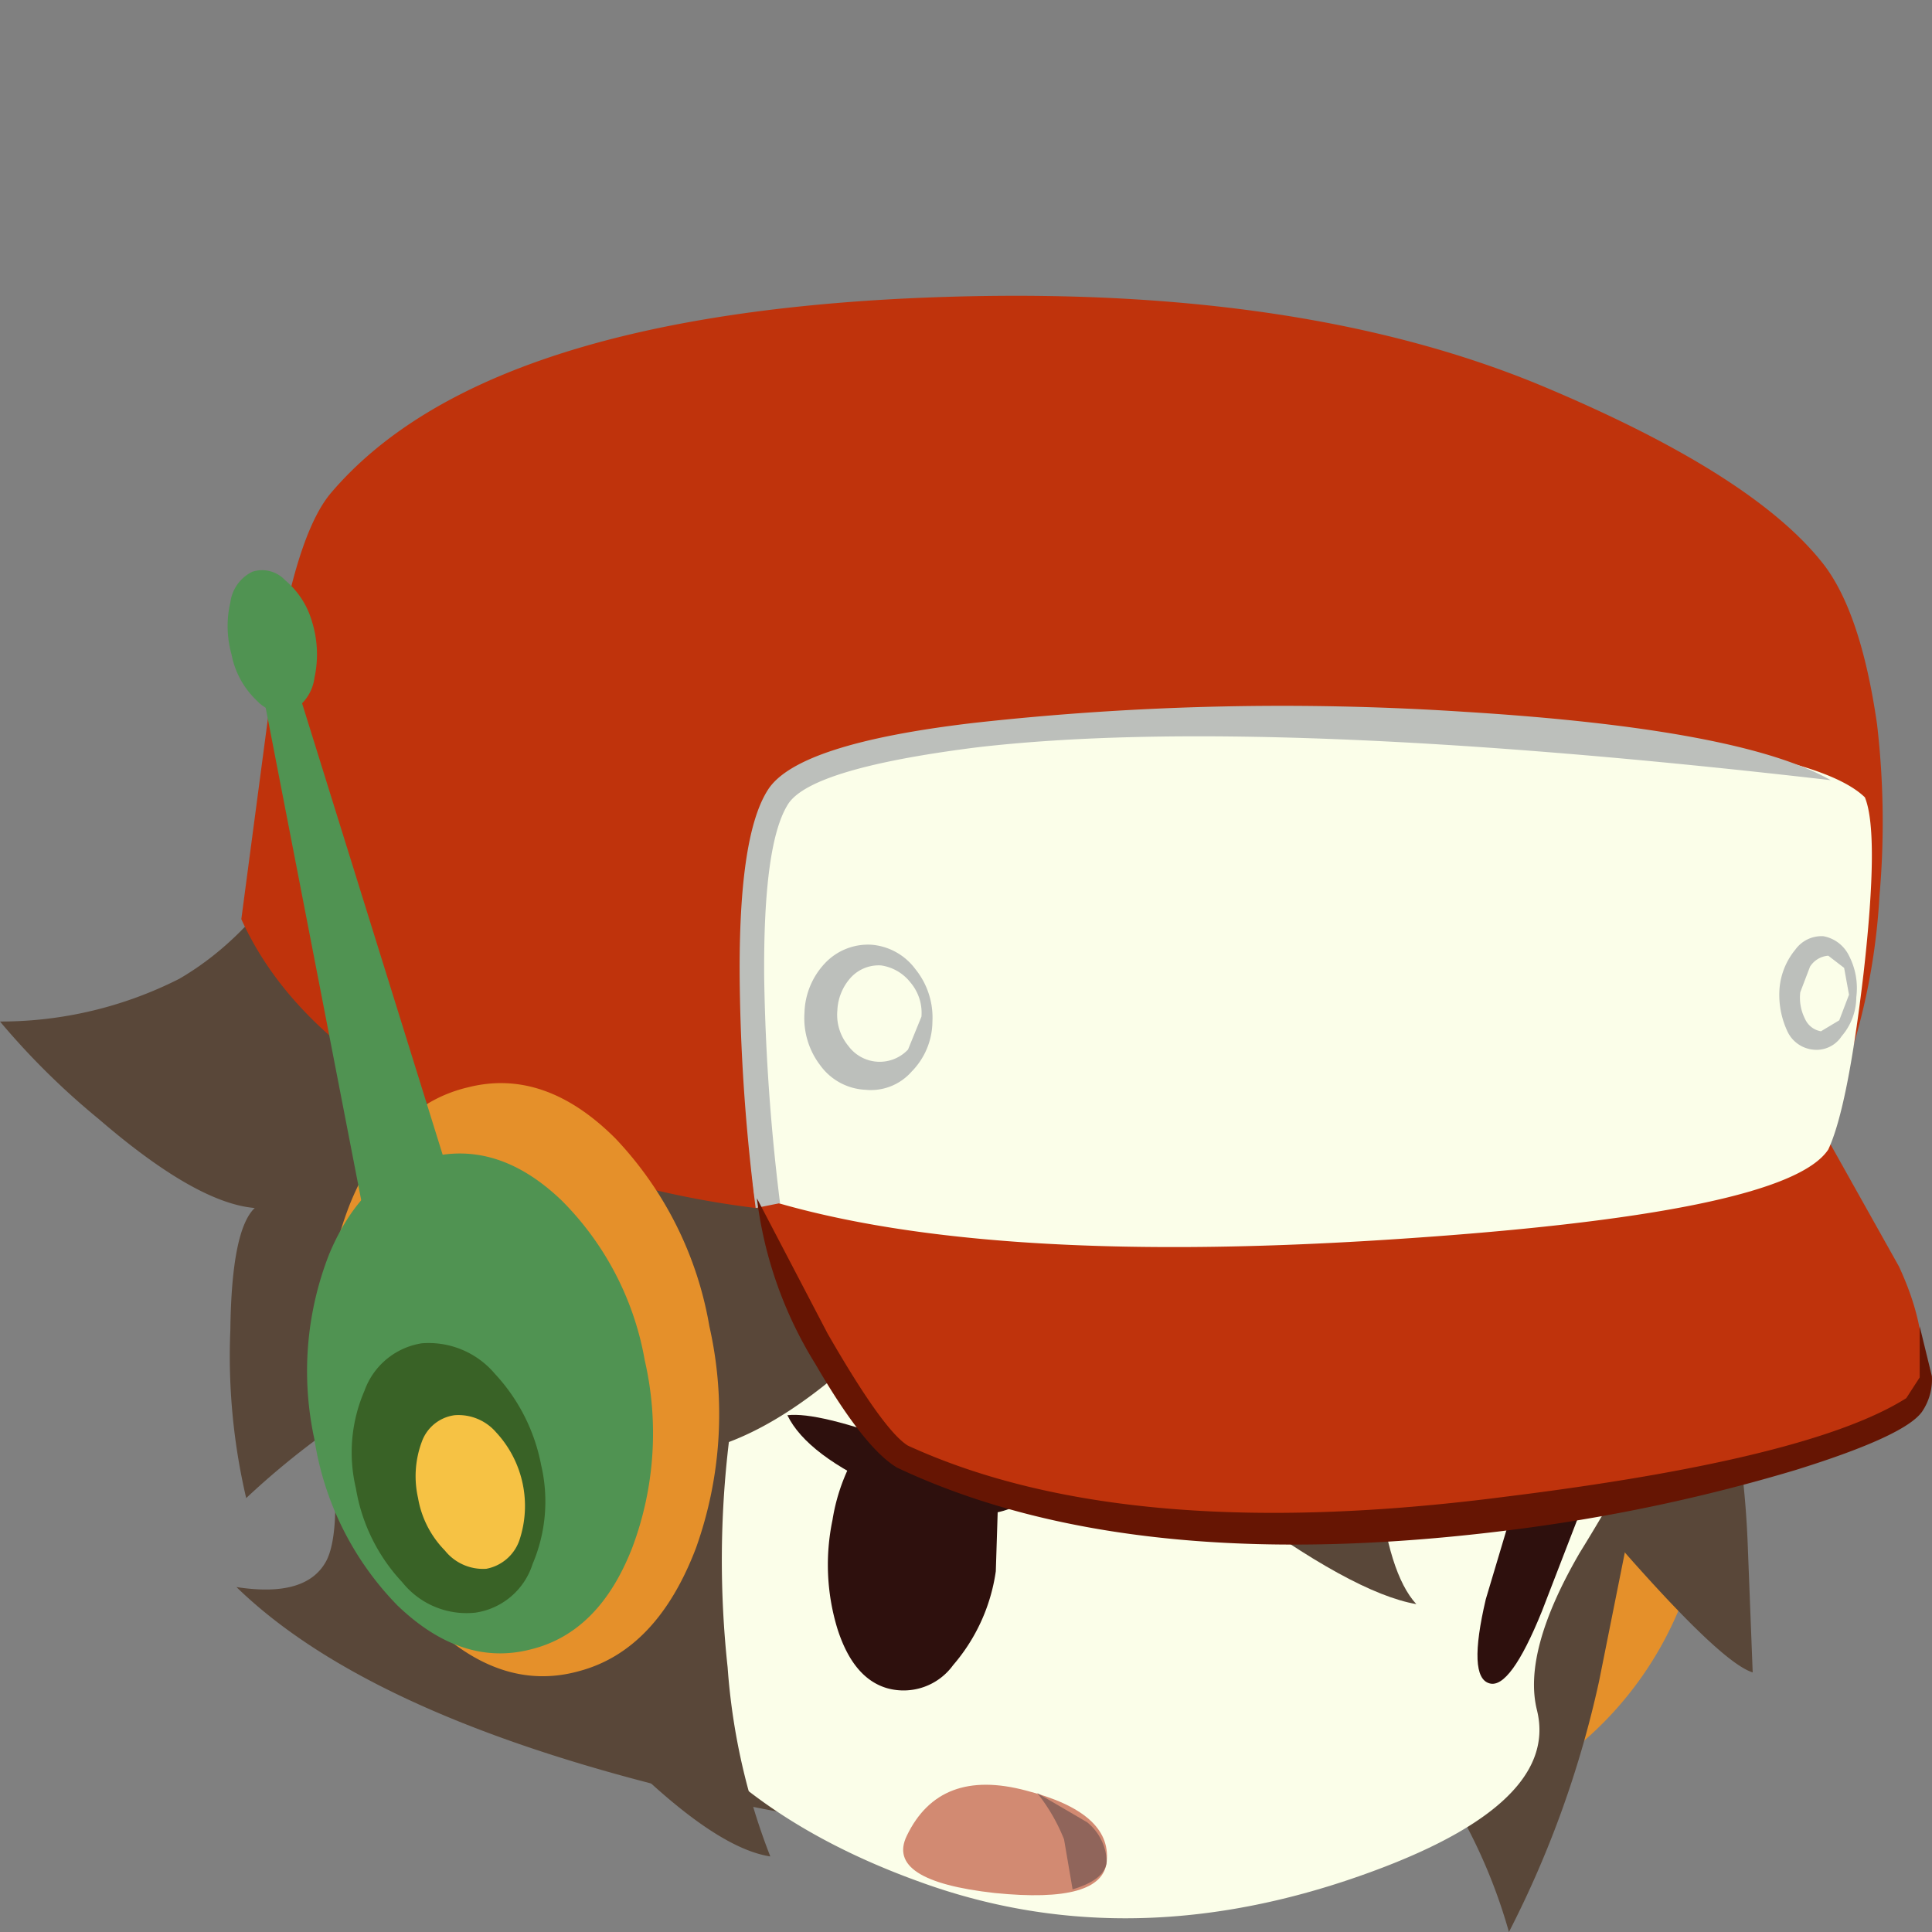 <svg id="Layer_1" data-name="Layer 1" xmlns="http://www.w3.org/2000/svg" xmlns:xlink="http://www.w3.org/1999/xlink" viewBox="0 0 100 100"><rect x="0" y="0" width="100" height="100" fill="#808080" stroke="none"/><defs><radialGradient id="radial-gradient" cx="-288.562" cy="843.865" r="1033.625" gradientTransform="matrix(-0.009, 0, 0, 0.009, -375.763, -75.757)" gradientUnits="userSpaceOnUse"><stop offset="0" stop-color="#fae0c7"/><stop offset="1" stop-color="#fbfee9"/></radialGradient><radialGradient id="radial-gradient-2" cx="-288.562" cy="843.865" r="1033.625" gradientTransform="matrix(-0.009, 0, 0, 0.009, -407.063, -82.157)" xlink:href="#radial-gradient"/></defs><title>icon_filled</title><path d="M64.286,85.553a18.791,18.791,0,0,1,1.136-12.365,17.537,17.537,0,0,1,7.823-9.085q5.11-2.776,9.526-.505,4.164,2.145,5.426,7.571A18.948,18.948,0,0,1,87.25,82.399a18.367,18.367,0,0,1-7.066,9.085q-4.795,3.217-9.337,1.64-4.921-1.64-6.561-7.571" fill="#e5902a" fill-rule="evenodd"/><path d="M89.584,72.368a49.773,49.773,0,0,1,.883,7.697l.252,6.498q-1.451-.442-5.867-5.362-4.668-5.173-4.479-7.066l9.211-1.766" fill="#594739" fill-rule="evenodd"/><path d="M12.239,82.146q3.659.568,4.668-1.388.631-1.262.379-4.858a16.462,16.462,0,0,1,.189-5.552,4.804,4.804,0,0,1,4.101-3.407L53.624,71.232,85.105,75.333,82.771,87.004A53.202,53.202,0,0,1,78.102,100a27.968,27.968,0,0,0-3.533-7.76q-18.106,5.426-38.61.631Q19.179,88.897,12.239,82.146" fill="#594739" fill-rule="evenodd"/><path d="M33.499,61.769l2.713-7.129L88.953,65.365l-1.451,4.353a100.038,100.038,0,0,1-5.741,10.662q-2.965,5.11-2.208,8.138,1.262,5.11-9.905,8.832-11.608,3.848-22.018.063Q37.095,93.628,32.869,85.931q-3.785-6.94-2.145-16.213a41.21,41.21,0,0,1,2.776-7.949" fill="#fbfee9" fill-rule="evenodd"/><path d="M80.058,82.84h.379a8.544,8.544,0,0,0-.883,5.678q.442,2.019-1.703,4.227a18.027,18.027,0,0,1-5.93,3.785,8.632,8.632,0,0,1-1.136-4.416A9.262,9.262,0,0,1,80.058,82.84" fill-rule="evenodd" fill="url(#radial-gradient)"/><path d="M40.565,74.765a9.274,9.274,0,1,1,0,18.548l-1.009-.063a20.831,20.831,0,0,1-8.138-10.788,8.77,8.77,0,0,1,3.091-5.489A9.195,9.195,0,0,1,40.565,74.765" fill-rule="evenodd" fill="url(#radial-gradient-2)"/><path d="M78.355,77.919l3.911-.883L79.806,83.408q-1.64,4.038-2.713,3.722-1.136-.315-.189-4.353l1.451-4.858" fill="#2e100d" fill-rule="evenodd"/><path d="M5.11,57.921A38.687,38.687,0,0,1,0,52.874a20.465,20.465,0,0,0,9.274-2.208q6.183-3.596,9.274-13.501L53.814,56.154q-.442,4.29-5.993,10.536-5.426,6.183-10.094,7.949A51.464,51.464,0,0,0,37.663,86.31a33.318,33.318,0,0,0,2.208,9.779q-3.722-.568-10.662-8.391-7.76-8.769-8.201-16.15a18.467,18.467,0,0,0-4.038,2.523,41.534,41.534,0,0,0-4.227,3.47,32.244,32.244,0,0,1-.82-8.706q.063-5.173,1.262-6.309-3.028-.252-8.075-4.605" fill="#594739" fill-rule="evenodd"/><path d="M44.729,74.576l6.94,2.776-.126,3.975a9.483,9.483,0,0,1-2.208,4.858,3.167,3.167,0,0,1-3.407,1.199q-1.766-.505-2.587-3.091a11.341,11.341,0,0,1-.252-5.615A9.962,9.962,0,0,1,44.729,74.576" fill="#2e100d" fill-rule="evenodd"/><path d="M52.363,78.046q-2.145.946-6.435-.883-4.164-1.83-5.173-3.911,1.577-.189,5.993,1.451,4.732,1.766,5.615,3.344" fill="#2e100d" fill-rule="evenodd"/><path d="M63.655,77.73q-5.993-4.542-6.498-6.246,12.554.252,13.69,0l.505,5.299q.505,4.668,1.956,6.246-3.28-.568-9.652-5.299" fill="#594739" fill-rule="evenodd"/><path d="M46.748,75.396q-1.64-.946-4.227-5.552a38.393,38.393,0,0,1-4.038-10.473l55.706-1.136,4.101,7.318q1.956,4.227.757,7.129-.694.946-6.435,2.46a111.665,111.665,0,0,1-13.816,2.713Q58.104,80.569,46.748,75.396" fill="#bf330c" fill-rule="evenodd"/><path d="M12.491,47.574l1.388-10.473q1.136-9.022,3.217-11.545,7.571-8.958,29.525-10.094,20.251-1.009,33.563,4.668Q90.909,24.674,94.442,29.279q1.893,2.523,2.713,8.201a43.749,43.749,0,0,1,.126,8.895,33.548,33.548,0,0,1-2.965,12.05q-1.262,2.587-21.134,4.164Q52.867,64.229,39.114,62.526a47.935,47.935,0,0,1-14.51-4.164q-9.148-4.227-12.113-10.788" fill="#bf330c" fill-rule="evenodd"/><path d="M96.524,41.266q.757,1.83-.063,9.085-.82,7.003-1.83,9.148-2.208,3.344-22.838,4.668-21.513,1.388-32.742-2.271a74.227,74.227,0,0,1-.442-11.166q.189-7.129,1.703-9.463,2.713-4.227,27.822-3.911,24.73.379,28.389,3.911" fill="#fbfee9" fill-rule="evenodd"/><path d="M75.894,36.849q14.195.883,18.863,3.533Q65.296,36.976,50.596,38.679q-8.517,1.072-9.779,2.902-1.325,2.019-1.262,9.085a107.394,107.394,0,0,0,.82,11.608l-1.262.252a99.842,99.842,0,0,1-.82-11.293q-.126-7.886,1.451-10.346,1.514-2.397,10.662-3.47a144.543,144.543,0,0,1,25.487-.568" fill="#bcbfbb" fill-rule="evenodd"/><path d="M48.262,52.874a3.725,3.725,0,0,1-1.072,2.587,2.805,2.805,0,0,1-2.397.946,3.061,3.061,0,0,1-2.334-1.262,4.012,4.012,0,0,1-.82-2.713,3.888,3.888,0,0,1,1.072-2.587,3.064,3.064,0,0,1,2.397-.946,3.134,3.134,0,0,1,2.271,1.262,3.981,3.981,0,0,1,.883,2.713" fill="#bcbfbb" fill-rule="evenodd"/><path d="M47.694,52.621l-.694,1.703a2.014,2.014,0,0,1-3.091-.189,2.519,2.519,0,0,1-.568-1.83,2.703,2.703,0,0,1,.694-1.703,1.961,1.961,0,0,1,1.577-.631,2.368,2.368,0,0,1,1.514.883,2.425,2.425,0,0,1,.568,1.766" fill="#fbfee9" fill-rule="evenodd"/><path d="M96.082,51.612a3.113,3.113,0,0,1-.757,2.019,1.554,1.554,0,0,1-1.514.694,1.654,1.654,0,0,1-1.325-1.009,4.447,4.447,0,0,1-.379-2.145,3.631,3.631,0,0,1,.82-2.019,1.673,1.673,0,0,1,1.451-.694,1.841,1.841,0,0,1,1.325,1.009,3.646,3.646,0,0,1,.379,2.145" fill="#bcbfbb" fill-rule="evenodd"/><path d="M95.704,51.486,95.199,52.811l-.946.568a1.098,1.098,0,0,1-.82-.631,2.426,2.426,0,0,1-.252-1.388l.505-1.325a1.225,1.225,0,0,1,.946-.568l.82.631.252,1.388" fill="#fbfee9" fill-rule="evenodd"/><path d="M42.836,69.024q2.902,5.047,4.164,5.804Q58.293,80.001,77.85,77.478,93.685,75.522,98.669,72.368l.694-1.073V68.646l.631,2.587a2.958,2.958,0,0,1-.505,1.83q-.883,1.262-6.561,3.028a90.659,90.659,0,0,1-13.69,2.965Q58.861,81.831,46.432,75.964q-1.703-1.009-4.227-5.362a21.11,21.11,0,0,1-3.028-8.58L42.836,69.024" fill="#661503" fill-rule="evenodd"/><path d="M57.283,96.341q-.189,2.208-5.804,1.64-5.678-.631-4.542-2.965,1.703-3.533,6.183-2.334,4.416,1.136,4.164,3.659" fill="#d28a72" fill-rule="evenodd"/><path d="M24.226,56.28Q28.2,55.271,31.859,58.93a18.689,18.689,0,0,1,4.858,9.715,20.601,20.601,0,0,1-.694,11.482q-2.019,5.299-6.056,6.372-4.101,1.136-7.886-2.65a18.526,18.526,0,0,1-4.921-10.157,20.055,20.055,0,0,1,.946-11.356q2.082-5.11,6.119-6.056" fill="#e5902a" fill-rule="evenodd"/><path d="M13.059,33.064l1.262-.883L24.478,64.797l-4.479,4.038-6.94-35.771" fill="#509352" fill-rule="evenodd"/><path d="M11.987,33.884a5.419,5.419,0,0,1-.063-2.713,2.057,2.057,0,0,1,1.136-1.577,1.631,1.631,0,0,1,1.703.442,4.344,4.344,0,0,1,1.388,2.145,5.708,5.708,0,0,1,.126,2.902A2.305,2.305,0,0,1,15.141,36.786a1.793,1.793,0,0,1-1.83-.505,4.433,4.433,0,0,1-1.325-2.397" fill="#509352" fill-rule="evenodd"/><path d="M16.277,74.513a16.582,16.582,0,0,1,.757-9.589q1.766-4.227,5.299-5.047t6.75,2.271A15.47,15.47,0,0,1,33.373,70.412a16.851,16.851,0,0,1-.631,9.652q-1.703,4.416-5.236,5.299-3.596.946-6.94-2.271a15.726,15.726,0,0,1-4.29-8.58" fill="#509352" fill-rule="evenodd"/><path d="M18.422,77.036a8.016,8.016,0,0,1,.442-5.047,3.769,3.769,0,0,1,2.965-2.46,4.487,4.487,0,0,1,3.785,1.577,9.564,9.564,0,0,1,2.397,4.732,8.246,8.246,0,0,1-.442,5.11,3.663,3.663,0,0,1-2.965,2.523,4.262,4.262,0,0,1-3.785-1.577,9.324,9.324,0,0,1-2.397-4.858" fill="#396226" fill-rule="evenodd"/><path d="M21.639,77.541a5.107,5.107,0,0,1,.189-2.902,2.097,2.097,0,0,1,1.703-1.388,2.577,2.577,0,0,1,2.145.883,5.602,5.602,0,0,1,1.199,5.615,2.255,2.255,0,0,1-1.703,1.451,2.525,2.525,0,0,1-2.145-.946A5.092,5.092,0,0,1,21.639,77.541" fill="#f6c244" fill-rule="evenodd"/><path d="M53.687,92.808l2.587,1.514a2.73,2.73,0,0,1,1.009,2.019q-.063.946-1.766,1.451l-.442-2.587A9.442,9.442,0,0,0,53.687,92.808" fill="#90655b" fill-rule="evenodd"/></svg>